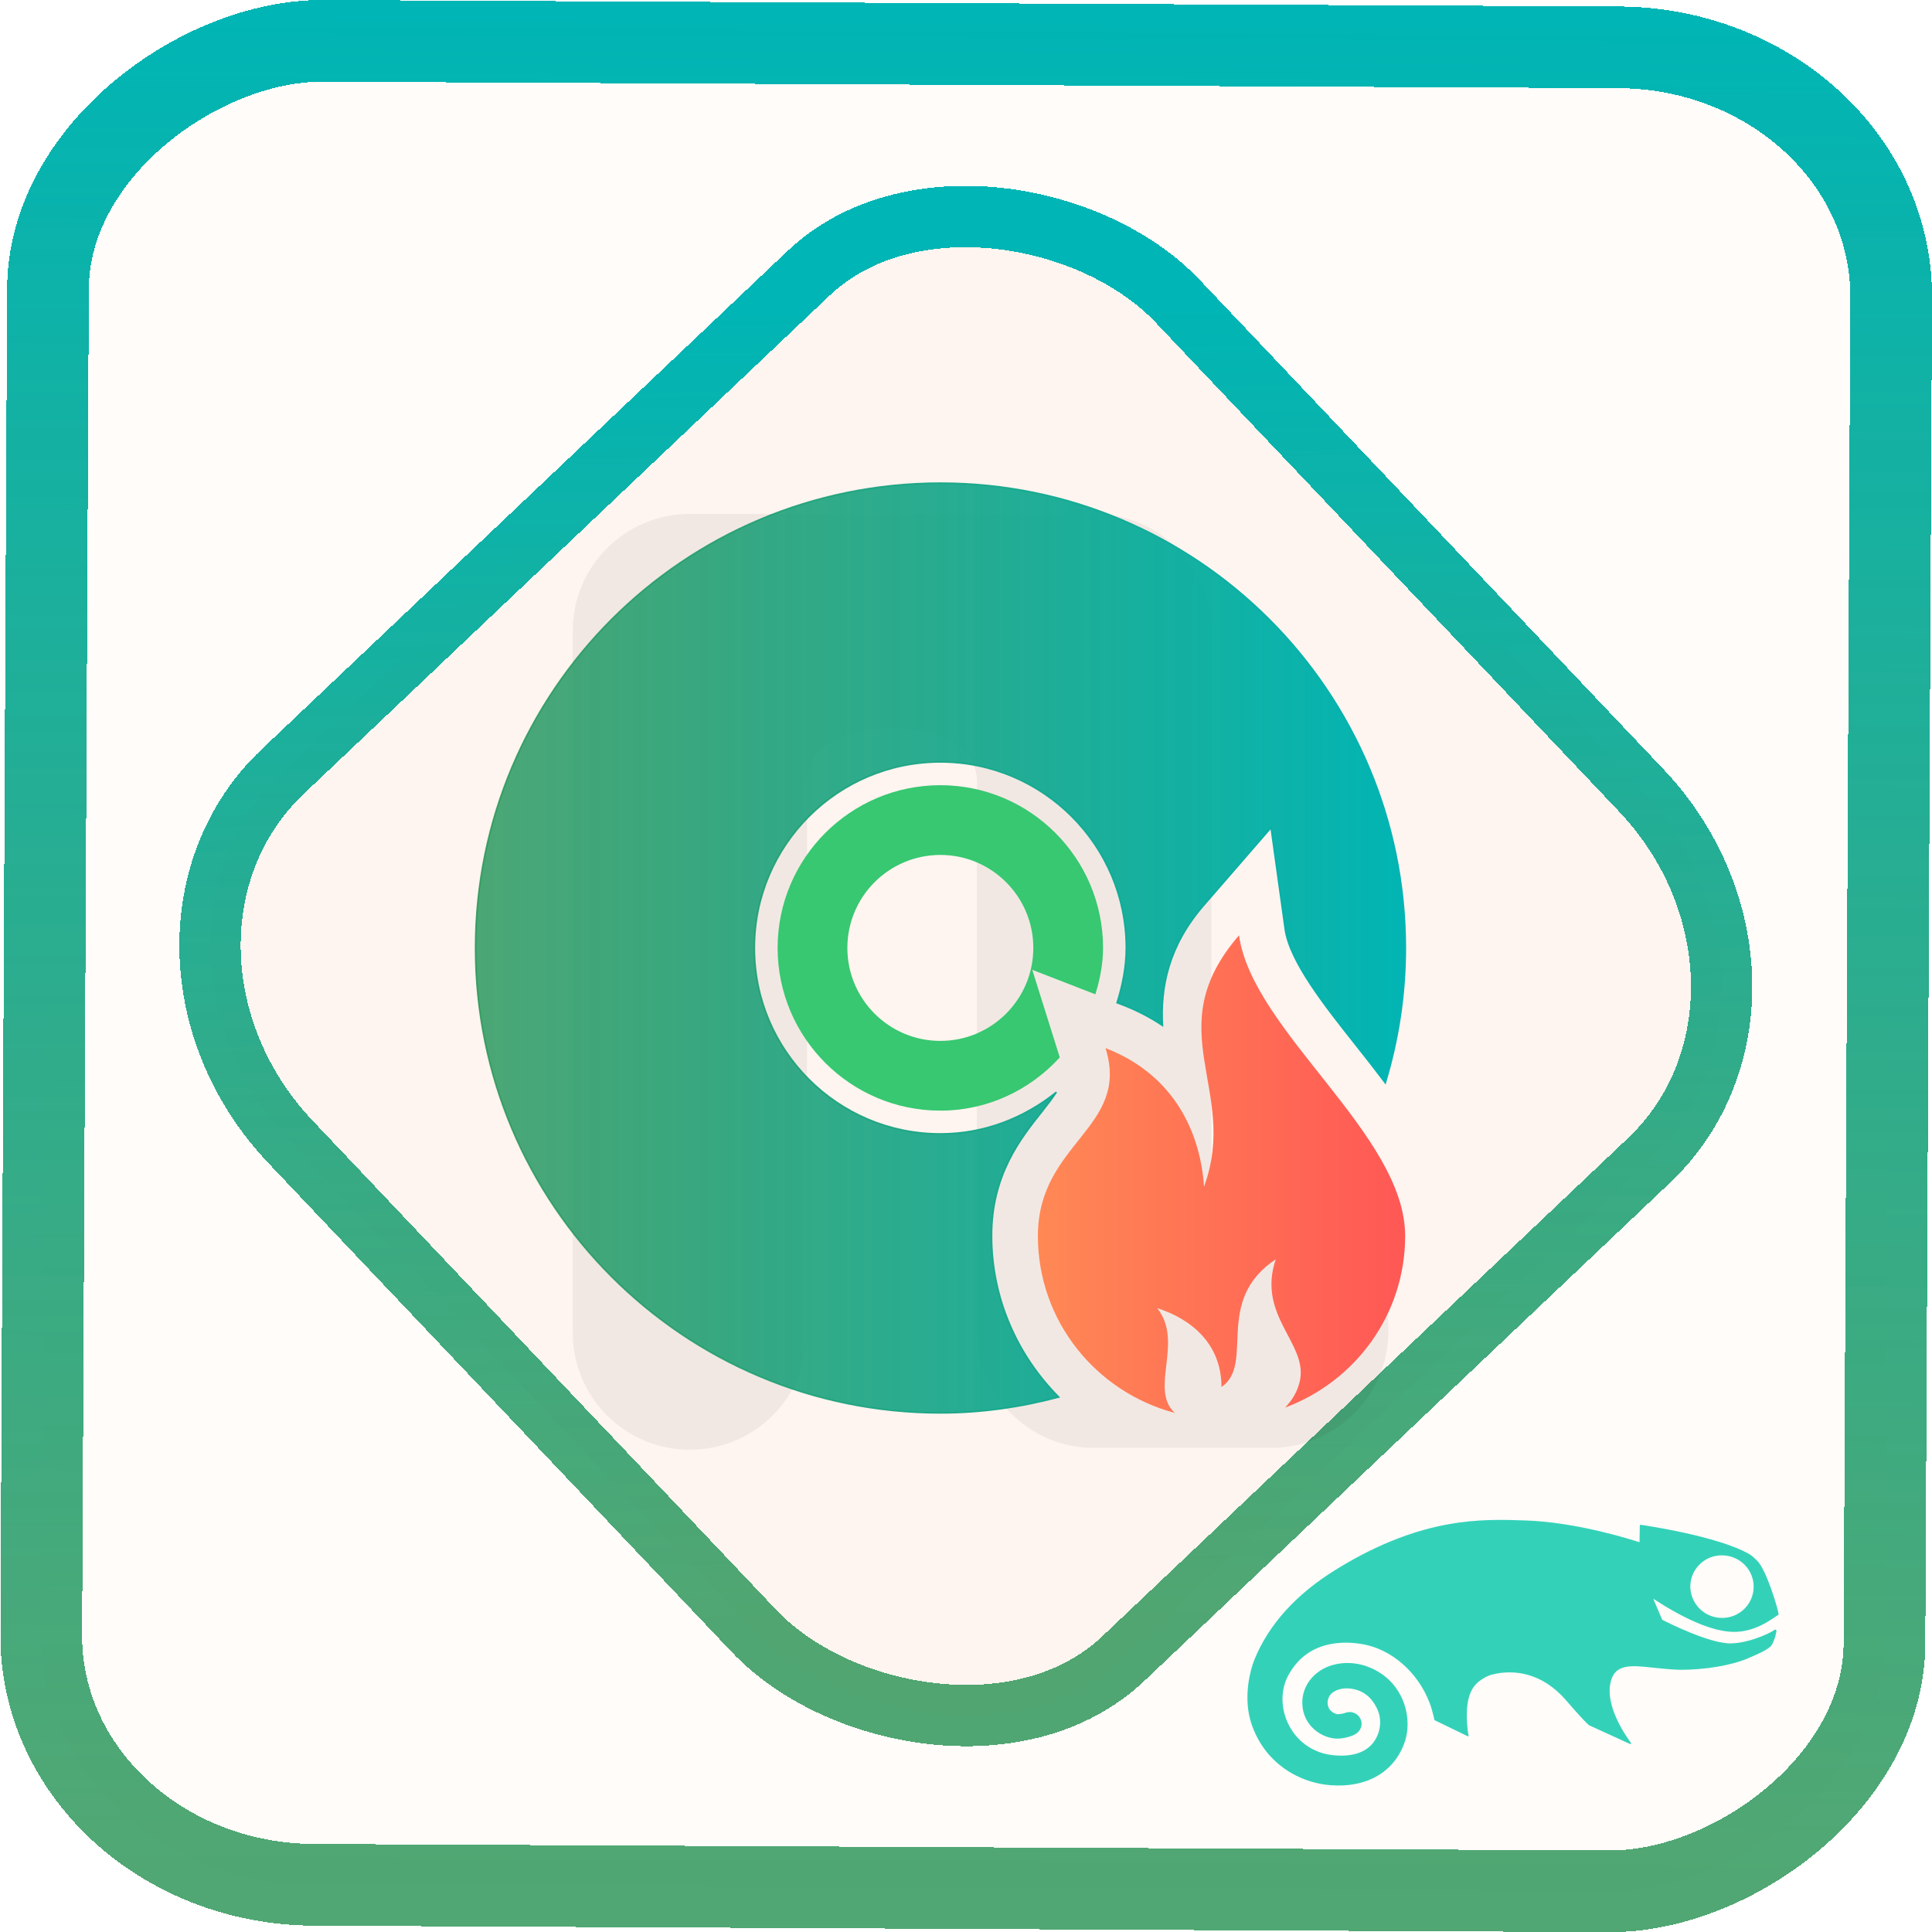 <?xml version="1.0" encoding="UTF-8" standalone="no"?>
<svg
   xmlns:dc="http://purl.org/dc/elements/1.1/"
   xmlns:cc="http://creativecommons.org/ns#"
   xmlns:rdf="http://www.w3.org/1999/02/22-rdf-syntax-ns#"
   xmlns:svg="http://www.w3.org/2000/svg"
   xmlns="http://www.w3.org/2000/svg"
   xmlns:xlink="http://www.w3.org/1999/xlink"
   xmlns:sodipodi="http://sodipodi.sourceforge.net/DTD/sodipodi-0.dtd"
   xmlns:inkscape="http://www.inkscape.org/namespaces/inkscape"
   width="47.286"
   height="47.286"
   version="1.1"
   viewBox="0 0 12.511 12.511"
   id="svg12"
   sodipodi:docname="imagewriter.svg"
   inkscape:version="1.0.1 (3bc2e813f5, 2020-09-07)">
  <style
     id="style899"></style>
  <defs
     id="defs16">
    <linearGradient
       id="c"
       y1="523.8"
       x1="403.57"
       y2="536.8"
       x2="416.57"
       gradientUnits="userSpaceOnUse"
       gradientTransform="matrix(0.345,0,0,0.345,-134.804,-174.633)">
      <stop
         stop-color="#292c2f"
         id="stop1568" />
      <stop
         offset="1"
         stop-opacity="0"
         id="stop1570" />
    </linearGradient>
    <linearGradient
       xlink:href="#b-2"
       id="linearGradient4189"
       x1="14.369"
       y1="22.522"
       x2="26.522"
       y2="22.522"
       gradientUnits="userSpaceOnUse" />
    <linearGradient
       x1="36"
       gradientUnits="userSpaceOnUse"
       x2="14"
       y2="12"
       y1="44"
       id="b-2">
      <stop
         style="stop-color:#bfc9c9;stop-opacity:1"
         stop-color="#536161"
         id="stop1579" />
      <stop
         style="stop-color:#fbfbfb;stop-opacity:1"
         stop-color="#f4f5f5"
         offset="1"
         id="stop1581" />
    </linearGradient>
    <linearGradient
       xlink:href="#b-2"
       id="linearGradient4428"
       gradientUnits="userSpaceOnUse"
       x1="31.586"
       y1="36.345"
       x2="1.203"
       y2="6.723" />
    <linearGradient
       xlink:href="#b-2"
       id="linearGradient4189-3"
       x1="14.369"
       y1="22.522"
       x2="26.522"
       y2="22.522"
       gradientUnits="userSpaceOnUse"
       gradientTransform="translate(20.842,61.554)" />
    <linearGradient
       xlink:href="#b-2"
       id="linearGradient4428-5"
       gradientUnits="userSpaceOnUse"
       x1="31.586"
       y1="36.345"
       x2="1.203"
       y2="6.723"
       gradientTransform="translate(20.842,61.554)" />
    <linearGradient
       xlink:href="#b-2"
       id="linearGradient4189-3-3"
       x1="14.369"
       y1="22.522"
       x2="26.522"
       y2="22.522"
       gradientUnits="userSpaceOnUse"
       gradientTransform="translate(4.377,4.421)" />
    <linearGradient
       xlink:href="#b-2"
       id="linearGradient4428-5-5"
       gradientUnits="userSpaceOnUse"
       x1="31.586"
       y1="36.345"
       x2="1.203"
       y2="6.723"
       gradientTransform="translate(4.377,4.421)" />
    <linearGradient
       inkscape:collect="always"
       xlink:href="#linearGradient4308"
       id="linearGradient15"
       x1="-9.685"
       y1="45.161"
       x2="11.988"
       y2="21.735"
       gradientUnits="userSpaceOnUse"
       gradientTransform="scale(0.265)" />
    <filter
       id="filter2917-3"
       x="-0.962"
       y="-0.667"
       width="2.924"
       height="2.335"
       color-interpolation-filters="sRGB">
      <feGaussianBlur
         stdDeviation="0.287"
         id="feGaussianBlur732-5" />
    </filter>
    <filter
       id="filter1"
       x="-0.962"
       y="-0.667"
       width="2.924"
       height="2.335"
       color-interpolation-filters="sRGB">
      <feGaussianBlur
         stdDeviation="0.287"
         id="feGaussianBlur1" />
    </filter>
    <filter
       id="filter2"
       x="-0.962"
       y="-0.667"
       width="2.924"
       height="2.335"
       color-interpolation-filters="sRGB">
      <feGaussianBlur
         stdDeviation="0.287"
         id="feGaussianBlur2" />
    </filter>
    <linearGradient
       id="_lgradient_20"
       x1="-0.3"
       y1="-0.261"
       x2="0.967"
       y2="0.866"
       gradientTransform="matrix(15.137,0,0,16.827,0.898,0.053)"
       gradientUnits="userSpaceOnUse">
      <stop
         offset="34.941%"
         stop-opacity="1"
         style="stop-color:rgb(178,229,107)"
         id="stop1" />
      <stop
         offset="53.849%"
         stop-opacity="1"
         style="stop-color:rgb(194,233,100)"
         id="stop2" />
      <stop
         offset="90.405%"
         stop-opacity="1"
         style="stop-color:rgb(236,244,81)"
         id="stop3" />
      <stop
         offset="100%"
         stop-opacity="1"
         style="stop-color:rgb(250,247,75)"
         id="stop4" />
    </linearGradient>
    <linearGradient
       id="b-2-5"
       y1="35.826"
       y2="-4.147"
       gradientUnits="userSpaceOnUse"
       x2="1.526"
       gradientTransform="matrix(0.188,0,0,0.188,2.951,2.811)"
       x1="0.191">
      <stop
         stop-color="#d35400"
         id="stop7-9-6"
         offset="0"
         style="stop-color:#ff9e5e;stop-opacity:1;" />
      <stop
         offset="1"
         stop-color="#f67400"
         stop-opacity=".941"
         id="stop9-1-2" />
    </linearGradient>
    <linearGradient
       id="linearGradient4308">
      <stop
         style="stop-color:#299454;stop-opacity:0.814"
         offset="0"
         id="stop363" />
      <stop
         style="stop-color:#00b5b5;stop-opacity:1"
         offset="1"
         id="stop365" />
    </linearGradient>
    <linearGradient
       id="linearGradient4513">
      <stop
         style="stop-color:#000000;stop-opacity:1;"
         offset="0"
         id="stop353" />
      <stop
         style="stop-color:#000000;stop-opacity:0;"
         offset="1"
         id="stop355" />
    </linearGradient>
    <linearGradient
       id="linearGradient4325">
      <stop
         offset="0"
         style="stop-color:#2a2c2f;stop-opacity:1"
         id="stop358" />
      <stop
         offset="1"
         style="stop-color:#424649;stop-opacity:1"
         id="stop360" />
    </linearGradient>
    <linearGradient
       id="a"
       gradientUnits="userSpaceOnUse"
       x1="25"
       x2="25"
       y1="6"
       y2="26">
      <stop
         offset="0"
         id="stop1047" />
      <stop
         offset="1"
         stop-color="#292c2f"
         id="stop1049" />
    </linearGradient>
    <linearGradient
       inkscape:collect="always"
       xlink:href="#linearGradient4308"
       id="linearGradient907"
       x1="-12.026"
       y1="6.117"
       x2="-0.085"
       y2="6.117"
       gradientUnits="userSpaceOnUse" />
    <linearGradient
       inkscape:collect="always"
       xlink:href="#linearGradient4"
       id="linearGradient5"
       x1="10.231"
       y1="512.006"
       x2="1013.751"
       y2="512.006"
       gradientUnits="userSpaceOnUse"
       gradientTransform="matrix(1.106,0,0,1.106,-86.734,-89.695)" />
    <linearGradient
       id="linearGradient4"
       inkscape:collect="always">
      <stop
         style="stop-color:#ffdd55;stop-opacity:1;"
         offset="0"
         id="stop4-3" />
      <stop
         style="stop-color:#ff5555;stop-opacity:1"
         offset="1"
         id="stop5" />
    </linearGradient>
    <linearGradient
       inkscape:collect="always"
       xlink:href="#linearGradient4"
       id="linearGradient3480"
       x1="10.231"
       y1="512.006"
       x2="1013.751"
       y2="512.006"
       gradientUnits="userSpaceOnUse" />
    <linearGradient
       inkscape:collect="always"
       xlink:href="#linearGradient4308"
       id="linearGradient922"
       gradientUnits="userSpaceOnUse"
       gradientTransform="matrix(1.106,0,0,1.106,-86.734,-89.695)"
       x1="10.231"
       y1="512.006"
       x2="1013.751"
       y2="512.006" />
    <linearGradient
       inkscape:collect="always"
       xlink:href="#linearGradient4"
       id="linearGradient924"
       gradientUnits="userSpaceOnUse"
       gradientTransform="matrix(1.106,0,0,1.106,-86.734,-89.695)"
       x1="10.231"
       y1="512.006"
       x2="1013.751"
       y2="512.006" />
    <linearGradient
       inkscape:collect="always"
       xlink:href="#linearGradient4308"
       id="linearGradient910"
       x1="10.231"
       y1="512.006"
       x2="1013.751"
       y2="512.006"
       gradientUnits="userSpaceOnUse" />
  </defs>
  <sodipodi:namedview
     id="namedview14"
     pagecolor="#000000"
     bordercolor="#666666"
     borderopacity="1.0"
     inkscape:showpageshadow="2"
     inkscape:pageopacity="0.0"
     inkscape:pagecheckerboard="0"
     inkscape:deskcolor="#d1d1d1"
     showgrid="false"
     inkscape:zoom="13.260631"
     inkscape:cx="50.550642"
     inkscape:cy="22.846922"
     inkscape:window-width="1920"
     inkscape:window-height="988"
     inkscape:window-x="0"
     inkscape:window-y="0"
     inkscape:window-maximized="1"
     inkscape:current-layer="svg12"
     inkscape:document-rotation="0">
    <inkscape:grid
       type="xygrid"
       id="grid244"
       originx="9.959"
       originy="-31.579"
       spacingy="1"
       spacingx="1"
       units="px"
       visible="false" />
  </sodipodi:namedview>
  <rect
     x="-12.195"
     y="0.32"
     width="11.941"
     height="11.936"
     rx="1.612"
     shape-rendering="crispEdges"
     id="rect5-6-7-3"
     ry="1.774"
     transform="matrix(0.005,-1,1,0.005,0,0)"
     style="fill:#ffe0cc;fill-opacity:0.098;stroke:url(#linearGradient907);stroke-width:0.529;stroke-miterlimit:4;stroke-dasharray:none;stroke-opacity:1" />
  <rect
     x="-3.72"
     y="4.885"
     width="7.913"
     height="7.912"
     rx="1.612"
     shape-rendering="crispEdges"
     id="rect5-6-6-6-6"
     style="fill:#ffc299;fill-opacity:0.102;stroke:url(#linearGradient15);stroke-width:0.397;stroke-opacity:1;stroke-miterlimit:4;stroke-dasharray:none"
     ry="1.774"
     transform="matrix(0.726,-0.688,0.688,0.726,0,0)" />
  <path
     style="color:#000000;fill:#200000;fill-opacity:0.056;stroke-width:0.764;stroke-linecap:round;stroke-linejoin:round"
     d="m 4.468,3.328 c -0.419,-4.234e-4 -0.759,0.339 -0.759,0.758 v 4.543 c -0.001,0.419 0.34,0.76 0.759,0.759 0.419,-3.175e-4 0.758,-0.34 0.758,-0.759 V 5.096 c 0,0 -0.061,-0.38 0.55,-0.38 0.612,0 0.55,0.38 0.55,0.38 v 3.521 c -0.001,0.419 0.339,0.759 0.758,0.759 h 1.149 C 8.652,9.375 8.992,9.035 8.991,8.616 8.991,8.198 8.652,7.859 8.234,7.858 H 7.844 V 4.086 c -9.26e-4,-0.419 -0.34,-0.758 -0.759,-0.758 z"
     id="path3661"
     sodipodi:nodetypes="cccccczcccccccccc" />
  <g
     transform="matrix(0.006,0,0,0.006,3.018,3.067)"
     fill="url(#linearGradient930)"
     id="g8"
     style="fill:url(#linearGradient5);fill-opacity:1;stroke-width:1.682">
    <path
       d="m 687.51,511.9 c 0,-96.87 -78.746,-175.62 -175.62,-175.62 -96.874,0 -175.62,78.746 -175.62,175.62 0,96.874 78.746,175.62 175.62,175.62 51.098,0 96.87,-22.323 128.92,-57.446 l -29.696,-94.515 68.096,26.419 c 4.915,-15.872 8.294,-32.461 8.294,-50.074 z M 511.89,612.25 c -55.398,0 -100.35,-44.954 -100.35,-100.35 0,-55.396 44.954,-100.35 100.35,-100.35 55.396,0 100.35,44.954 100.35,100.35 0,55.396 -44.954,100.35 -100.35,100.35 z"
       p-id="8852"
       id="path6"
       style="fill:#37c871;fill-opacity:1;stroke-width:1.682" />
    <path
       d="m 621.67,688.44 c 7.066,-8.909 11.776,-15.258 15.462,-20.89 -34.509,27.75 -77.619,45.056 -125.24,45.056 -110.69,0 -200.7,-90.01 -200.7,-200.7 0,-110.69 90.01,-200.7 200.7,-200.7 110.69,0 200.7,90.01 200.7,200.7 0,20.685 -4.096,40.346 -9.933,59.187 l 5.734,2.15 c 15.462,5.939 30.003,13.517 43.213,22.323 -2.253,-40.653 6.144,-85.606 44.851,-130.05 l 72.397,-83.456 15.258,109.47 c 4.915,35.123 43.008,83.149 76.698,125.64 10.547,13.312 21.094,26.726 31.334,40.346 13.926,-46.08 21.606,-94.925 21.606,-145.51 0,-277.09 -224.67,-501.76 -501.76,-501.76 -277.09,0 -501.76,224.67 -501.76,501.76 0,277.09 224.67,501.76 501.76,501.76 44.237,0 86.835,-6.246 127.69,-17.101 -44.954,-45.261 -72.499,-107.01 -72.499,-173.88 -0.102,-65.741 31.334,-105.37 54.477,-134.35 z"
       p-id="8853"
       id="path7"
       style="fill:url(#linearGradient922);fill-opacity:1.0;stroke-width:1.682;stroke:url(#linearGradient910)" />
    <path
       d="m 796.47,769.64 c -3.584,-54.989 -29.696,-119.91 -106.29,-149.61 27.034,86.528 -73.011,101.79 -73.011,202.75 0,91.955 62.874,168.45 147.76,190.98 -27.955,-25.907 10.138,-76.39 -18.944,-113.05 36.454,11.571 69.325,38.298 69.325,85.094 36.557,-24.883 -9.011,-92.877 58.573,-137.83 -20.685,61.338 35.123,90.931 26.01,131.38 -2.662,11.878 -8.499,20.992 -15.974,28.672 75.469,-28.058 129.64,-100.04 129.64,-185.34 0,-109.47 -164.86,-220.67 -179.3,-324.4 -88.269,101.99 0.717,166.3 -37.786,271.36 z"
       p-id="8854"
       id="path8"
       style="fill:url(#linearGradient924);fill-opacity:1;stroke-width:1.682" />
  </g>
  <path
     d="m 11.485,10.556 0.015,-0.003 c 0.004,0.003 0.003,0.01 0.003,0.015 -0.003,0.014 -0.009,0.038 -0.014,0.05 l -0.004,0.009 c -0.005,0.014 -0.011,0.028 -0.021,0.036 -0.028,0.025 -0.073,0.045 -0.143,0.075 -0.108,0.047 -0.283,0.076 -0.446,0.075 -0.058,-0.002 -0.115,-0.008 -0.164,-0.013 -0.152,-0.017 -0.261,-0.029 -0.284,0.107 -0.029,0.17 0.134,0.378 0.135,0.38 v 0.005 l -0.005,0.002 c 0,0 -0.259,-0.118 -0.265,-0.121 l -0.008,-0.006 -0.006,-0.006 c -0.02,-0.019 -0.059,-0.06 -0.138,-0.152 -0.154,-0.177 -0.335,-0.2 -0.474,-0.166 -0.034,0.008 -0.077,0.032 -0.105,0.06 -0.073,0.071 -0.064,0.214 -0.06,0.266 0.005,0.059 0.008,0.063 0.009,0.068 l -8.667e-4,0.006 -0.005,8.48e-4 -0.003,-0.002 -0.212,-0.103 -0.008,-0.034 c -0.006,-0.023 -0.012,-0.048 -0.024,-0.079 -0.076,-0.198 -0.247,-0.347 -0.435,-0.379 -0.127,-0.022 -0.359,-0.024 -0.481,0.205 -0.051,0.096 -0.048,0.22 0.008,0.325 0.057,0.107 0.16,0.176 0.281,0.189 0.12,0.013 0.21,-0.015 0.261,-0.079 0.051,-0.065 0.061,-0.155 0.024,-0.227 -0.039,-0.078 -0.098,-0.119 -0.179,-0.126 -0.062,-0.005 -0.108,0.02 -0.125,0.046 -0.005,0.008 -0.014,0.023 -0.014,0.045 v 8.67e-4 c 0,0.059 0.054,0.074 0.065,0.075 0.003,0 0.02,-6.18e-4 0.041,-0.006 l 0.018,-0.006 0.005,-8.64e-4 c 0.039,-0.007 0.077,0.016 0.088,0.054 0.002,0.007 0.003,0.014 0.003,0.021 0,0.025 -0.013,0.048 -0.034,0.063 l -0.005,0.003 c -0.011,0.007 -0.022,0.011 -0.033,0.015 -0.031,0.01 -0.058,0.015 -0.086,0.015 -0.094,-1.66e-4 -0.224,-0.08 -0.226,-0.23 -8.667e-4,-0.085 0.042,-0.162 0.117,-0.211 0.087,-0.057 0.237,-0.076 0.377,0.009 0.172,0.104 0.216,0.307 0.172,0.446 -0.065,0.201 -0.248,0.308 -0.49,0.287 -0.171,-0.015 -0.33,-0.105 -0.425,-0.239 -0.042,-0.059 -0.073,-0.126 -0.09,-0.192 -0.039,-0.152 6.187e-4,-0.313 0.03,-0.384 0.093,-0.227 0.27,-0.422 0.526,-0.58 l 0.016,-0.01 C 9.211,9.823 9.596,9.836 9.879,9.846 10.213,9.857 10.567,9.971 10.617,9.987 c 1.71e-4,-0.011 0.002,-0.109 0.002,-0.109 l 0.002,-0.003 0.004,-8.992e-4 c 0.022,0.003 0.501,0.073 0.703,0.19 0.025,0.015 0.037,0.03 0.053,0.045 0.056,0.057 0.129,0.294 0.137,0.344 l -0.003,0.005 c -0.003,8.65e-4 -0.01,0.006 -0.019,0.012 -0.047,0.032 -0.157,0.109 -0.298,0.096 -0.127,-0.011 -0.292,-0.083 -0.492,-0.213 0.009,0.02 0.05,0.118 0.057,0.134 l 0.003,0.003 c 0.029,0.015 0.306,0.155 0.444,0.152 0.111,-0.003 0.23,-0.056 0.277,-0.084 z m -0.129,-0.274 c 0.004,-0.112 -0.085,-0.206 -0.198,-0.21 -0.055,-0.002 -0.107,0.017 -0.147,0.054 -0.04,0.037 -0.063,0.087 -0.065,0.141 -0.003,0.112 0.085,0.206 0.198,0.21 0.055,0.002 0.107,-0.017 0.147,-0.054 0.04,-0.037 0.063,-0.087 0.065,-0.141"
     id="path96-9"
     style="fill:#00c8a7;fill-opacity:0.8;stroke-width:0.265" />
</svg>
